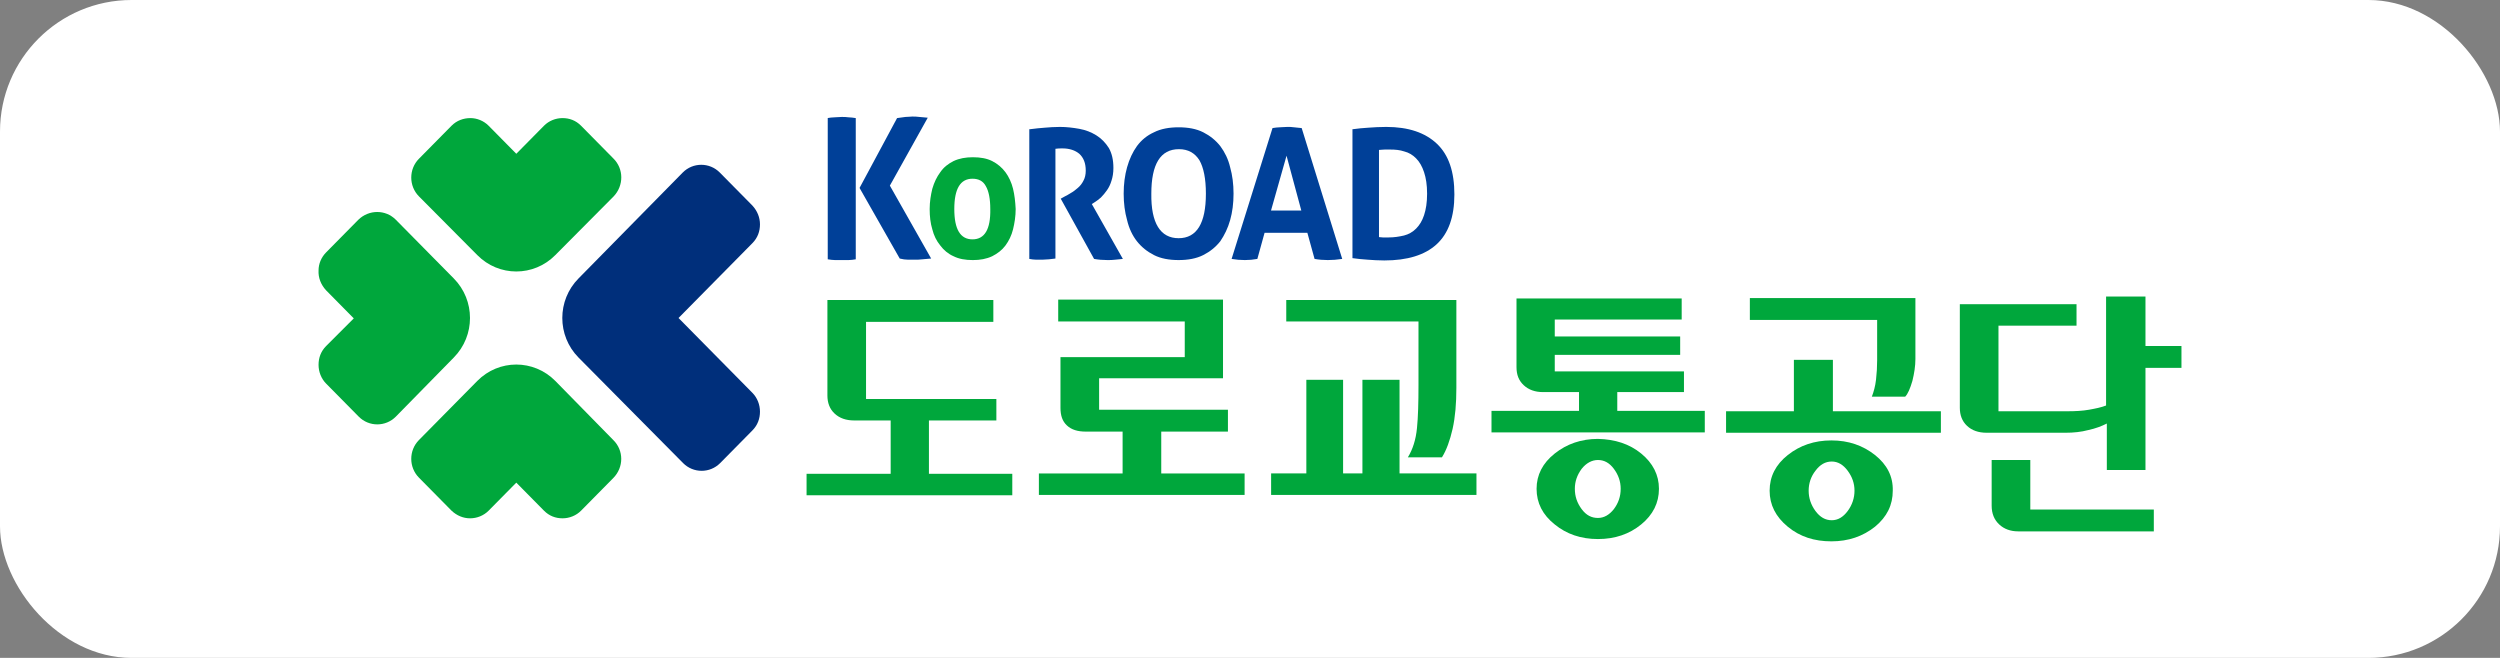 <svg width="190" height="50" viewBox="0 0 190 50" fill="none" xmlns="http://www.w3.org/2000/svg">
<rect x="0" y="0" width="190" height="50" fill="#808080" stroke="none"/>
<rect width="190" height="50" rx="10" fill="white"/>
<path d="M46.61 12.037L44.163 9.558C43.759 9.15 43.27 8.975 42.752 8.975C42.233 8.975 41.715 9.179 41.341 9.558L39.239 11.687L37.137 9.558C36.763 9.179 36.244 8.975 35.755 8.975C35.237 8.975 34.718 9.15 34.315 9.558L31.839 12.066C31.061 12.853 31.061 14.136 31.839 14.924L36.273 19.386C37.914 21.048 40.563 21.048 42.205 19.386L46.639 14.924C47.416 14.107 47.416 12.824 46.61 12.037Z" fill="#00A73C"/>
<path d="M34.489 27.172C36.13 25.509 36.13 22.826 34.489 21.164L30.084 16.702C29.306 15.915 28.039 15.915 27.233 16.702L24.786 19.181C24.411 19.56 24.21 20.056 24.21 20.552C24.181 21.106 24.383 21.631 24.786 22.068L26.887 24.197L24.786 26.297C24.383 26.705 24.21 27.201 24.21 27.726C24.21 28.251 24.411 28.776 24.786 29.155L27.262 31.663C28.039 32.45 29.306 32.45 30.084 31.663L34.489 27.172Z" fill="#00A73C"/>
<path d="M46.61 33.443L42.205 28.952C40.563 27.29 37.914 27.29 36.273 28.952L31.839 33.443C31.061 34.23 31.061 35.514 31.839 36.301L34.315 38.809C34.718 39.188 35.208 39.392 35.726 39.392C36.244 39.392 36.763 39.188 37.137 38.809L39.239 36.68L41.341 38.809C41.744 39.217 42.233 39.392 42.752 39.392C43.27 39.392 43.788 39.188 44.163 38.809L46.61 36.33C47.416 35.514 47.416 34.23 46.61 33.443Z" fill="#00A73C"/>
<path d="M51.568 24.168L57.182 18.481C57.586 18.073 57.758 17.577 57.758 17.052C57.758 16.527 57.557 16.031 57.182 15.623L54.706 13.115C53.929 12.328 52.662 12.328 51.885 13.115L43.966 21.164C42.325 22.826 42.325 25.509 43.966 27.172L51.913 35.192C52.691 35.979 53.958 35.979 54.735 35.192L57.182 32.713C57.586 32.304 57.758 31.809 57.758 31.284C57.758 30.759 57.557 30.234 57.182 29.855L51.568 24.168Z" fill="#002F7B"/>
<path d="M142.497 34.58C141.575 33.851 140.481 33.472 139.186 33.472C137.89 33.472 136.796 33.851 135.874 34.58C134.953 35.309 134.492 36.213 134.492 37.292C134.492 38.371 134.953 39.275 135.874 40.033C136.796 40.792 137.89 41.142 139.186 41.142C140.481 41.142 141.575 40.763 142.497 40.033C143.418 39.275 143.85 38.371 143.85 37.292C143.879 36.213 143.418 35.309 142.497 34.58ZM140.424 38.838C140.078 39.304 139.675 39.538 139.214 39.538C138.725 39.538 138.322 39.304 137.976 38.838C137.631 38.371 137.458 37.846 137.458 37.292C137.458 36.738 137.631 36.213 137.976 35.776C138.322 35.309 138.725 35.076 139.214 35.076C139.675 35.076 140.078 35.309 140.424 35.776C140.769 36.242 140.942 36.738 140.942 37.292C140.942 37.846 140.769 38.371 140.424 38.838Z" fill="#00A73C"/>
<path d="M147.507 32.889H131.181V31.256H136.335V27.348H139.3V31.256H147.507V32.889Z" fill="#00A73C"/>
<path d="M132.96 22.652H145.571V27.289C145.571 27.814 145.485 28.368 145.341 28.952C145.168 29.535 144.996 29.943 144.794 30.147H142.26C142.404 29.768 142.519 29.36 142.577 28.864C142.635 28.368 142.663 27.873 142.663 27.377V24.315H132.989V22.652H132.96Z" fill="#00A73C"/>
<path d="M75.494 22.798V24.46H65.819V30.322H75.724V31.955H70.599V36.009H76.934V37.642H61.299V36.009H67.691V31.955H64.927C64.293 31.955 63.804 31.78 63.429 31.43C63.055 31.08 62.883 30.614 62.883 30.059V22.798H75.494Z" fill="#00A73C"/>
<path d="M90.041 27.144V24.432H80.424V22.77H92.949V28.748H83.533V31.139H93.323V32.802H88.255V35.981H94.59V37.614H78.955V35.981H85.318V32.802H82.525C81.892 32.802 81.431 32.656 81.086 32.335C80.74 32.014 80.596 31.577 80.596 30.994V27.144H90.041Z" fill="#00A73C"/>
<path d="M102.075 28.864V35.98H103.544V28.864H106.365V35.98H112.211V37.613H96.605V35.98H99.282V28.864H102.075ZM97.727 22.798H110.684V29.476C110.684 30.672 110.598 31.693 110.397 32.597C110.195 33.472 109.936 34.201 109.59 34.755H106.999C107.373 34.142 107.604 33.413 107.69 32.538C107.776 31.693 107.805 30.584 107.805 29.272V24.431H97.756V22.798H97.727Z" fill="#00A73C"/>
<path d="M118.162 26.97V28.224H127.981V29.799H122.913V31.227H129.564V32.861H113.354V31.227H120.005V29.799H117.269C116.665 29.799 116.175 29.623 115.801 29.274C115.427 28.924 115.254 28.486 115.254 27.903V22.683H127.808V24.287H118.162V25.57H127.693V26.97H118.162ZM124.727 34.465C125.62 35.194 126.08 36.098 126.08 37.148C126.08 38.227 125.62 39.131 124.727 39.86C123.834 40.589 122.74 40.968 121.444 40.968C120.149 40.968 119.055 40.589 118.162 39.86C117.241 39.131 116.78 38.227 116.78 37.148C116.78 36.098 117.241 35.194 118.162 34.465C119.083 33.736 120.178 33.356 121.444 33.356C122.74 33.386 123.834 33.736 124.727 34.465ZM120.206 35.631C119.861 36.098 119.688 36.594 119.688 37.148C119.688 37.731 119.861 38.227 120.206 38.693C120.552 39.16 120.955 39.364 121.444 39.364C121.905 39.364 122.308 39.131 122.654 38.693C122.999 38.227 123.172 37.731 123.172 37.148C123.172 36.594 122.999 36.098 122.654 35.631C122.308 35.165 121.905 34.96 121.444 34.96C120.984 34.96 120.552 35.194 120.206 35.631Z" fill="#00A73C"/>
<path d="M163.056 22.536V26.298H165.791V27.96H163.056V35.718H160.119V32.189C159.716 32.393 159.255 32.568 158.708 32.685C158.161 32.831 157.585 32.889 156.981 32.889H150.992C150.358 32.889 149.869 32.714 149.494 32.364C149.12 32.014 148.947 31.548 148.947 30.994V23.119H157.816V24.753H151.884V31.256H157.125C157.729 31.256 158.276 31.227 158.766 31.139C159.255 31.052 159.687 30.964 160.062 30.819V22.536H163.056ZM154.303 38.722H163.69V40.384H153.381C152.806 40.384 152.316 40.209 151.942 39.859C151.567 39.509 151.366 39.043 151.366 38.43V34.96H154.303V38.722Z" fill="#00A73C"/>
<path d="M76.99 14.342C76.875 13.875 76.673 13.438 76.414 13.088C76.155 12.738 75.809 12.446 75.406 12.242C75.003 12.038 74.514 11.95 73.938 11.95C73.391 11.95 72.901 12.038 72.469 12.242C72.066 12.446 71.721 12.708 71.462 13.088C71.202 13.438 71.001 13.846 70.857 14.342C70.742 14.808 70.655 15.333 70.655 15.887C70.655 16.441 70.713 16.966 70.857 17.433C70.972 17.899 71.174 18.308 71.462 18.658C71.721 19.008 72.066 19.299 72.469 19.474C72.872 19.678 73.362 19.766 73.938 19.766C74.485 19.766 74.974 19.678 75.406 19.474C75.809 19.27 76.155 19.008 76.414 18.658C76.673 18.308 76.875 17.899 76.99 17.433C77.105 16.966 77.191 16.441 77.191 15.887C77.163 15.333 77.105 14.808 76.99 14.342ZM73.909 18.191C72.987 18.191 72.527 17.433 72.527 15.887C72.527 14.342 72.987 13.583 73.909 13.583C74.37 13.583 74.715 13.758 74.917 14.137C75.147 14.517 75.262 15.129 75.262 15.887C75.291 17.433 74.83 18.191 73.909 18.191Z" fill="#00A73C"/>
<path d="M62.879 8.975C63.052 8.946 63.253 8.917 63.426 8.917C63.599 8.917 63.772 8.888 63.973 8.888C64.146 8.888 64.319 8.888 64.491 8.917C64.664 8.917 64.837 8.946 65.038 8.975V19.707C64.866 19.736 64.664 19.765 64.491 19.765C64.319 19.765 64.146 19.765 63.973 19.765C63.8 19.765 63.627 19.765 63.455 19.765C63.282 19.765 63.109 19.736 62.908 19.707V8.975H62.879ZM65.326 14.283L68.177 8.975C68.407 8.946 68.609 8.917 68.81 8.888C69.012 8.888 69.185 8.858 69.329 8.858C69.501 8.858 69.674 8.858 69.876 8.888C70.077 8.917 70.308 8.917 70.509 8.946L67.63 14.108L70.768 19.649C70.538 19.678 70.336 19.678 70.106 19.707C69.904 19.736 69.703 19.736 69.53 19.736C69.386 19.736 69.213 19.736 69.012 19.736C68.81 19.736 68.609 19.707 68.379 19.649L65.326 14.283Z" fill="#004098"/>
<path d="M78.284 9.82C78.687 9.762 79.062 9.733 79.407 9.704C79.753 9.675 80.127 9.646 80.559 9.646C81.048 9.646 81.538 9.704 82.027 9.791C82.517 9.879 82.949 10.054 83.323 10.287C83.697 10.52 84.014 10.841 84.273 11.249C84.504 11.658 84.619 12.154 84.619 12.766C84.619 13.145 84.561 13.466 84.475 13.728C84.388 14.02 84.273 14.253 84.129 14.457C83.985 14.662 83.841 14.837 83.668 15.012C83.496 15.157 83.352 15.274 83.208 15.361L82.978 15.507L85.338 19.678C85.166 19.707 84.964 19.707 84.763 19.736C84.561 19.765 84.36 19.765 84.158 19.765C83.812 19.765 83.467 19.736 83.15 19.678L80.616 15.099L80.933 14.924C81.048 14.866 81.221 14.778 81.394 14.662C81.567 14.574 81.739 14.428 81.912 14.283C82.085 14.137 82.229 13.962 82.344 13.728C82.459 13.524 82.517 13.262 82.517 12.97C82.517 12.387 82.344 11.979 82.027 11.687C81.711 11.425 81.279 11.279 80.76 11.279C80.559 11.279 80.386 11.279 80.213 11.308V19.649C80.04 19.678 79.897 19.678 79.724 19.707C79.551 19.707 79.407 19.736 79.234 19.736C79.09 19.736 78.918 19.736 78.745 19.736C78.572 19.736 78.399 19.707 78.227 19.678V9.82H78.284Z" fill="#004098"/>
<path d="M89.575 19.765C88.855 19.765 88.221 19.649 87.703 19.386C87.185 19.124 86.753 18.774 86.407 18.336C86.062 17.899 85.802 17.345 85.659 16.732C85.486 16.12 85.399 15.449 85.399 14.72C85.399 13.991 85.486 13.32 85.659 12.708C85.831 12.095 86.091 11.541 86.407 11.104C86.753 10.637 87.185 10.287 87.703 10.054C88.221 9.791 88.855 9.675 89.575 9.675C90.294 9.675 90.928 9.791 91.446 10.054C91.964 10.316 92.396 10.666 92.742 11.104C93.087 11.57 93.346 12.095 93.49 12.708C93.663 13.32 93.749 13.991 93.749 14.72C93.749 15.449 93.663 16.12 93.49 16.732C93.318 17.345 93.058 17.87 92.742 18.336C92.396 18.774 91.964 19.124 91.446 19.386C90.928 19.649 90.294 19.765 89.575 19.765ZM89.575 18.103C90.957 18.103 91.648 16.966 91.648 14.72C91.648 13.583 91.475 12.737 91.158 12.183C90.813 11.629 90.294 11.337 89.603 11.337C88.192 11.337 87.501 12.475 87.501 14.72C87.472 16.966 88.192 18.103 89.575 18.103Z" fill="#004098"/>
<path d="M96.711 9.733C96.913 9.704 97.086 9.675 97.258 9.675C97.431 9.675 97.633 9.646 97.834 9.646C98.007 9.646 98.18 9.646 98.353 9.675C98.525 9.704 98.727 9.704 98.928 9.733L102.009 19.678C101.635 19.736 101.261 19.765 100.915 19.765C100.57 19.765 100.224 19.736 99.907 19.678L99.36 17.695H96.107L95.559 19.678C95.243 19.736 94.926 19.765 94.609 19.765C94.264 19.765 93.947 19.736 93.602 19.678L96.711 9.733ZM98.9 16.003L97.777 11.833L96.596 16.003H98.9Z" fill="#004098"/>
<path d="M102.816 9.82C103.19 9.762 103.593 9.733 103.996 9.704C104.4 9.675 104.86 9.646 105.35 9.646C107.049 9.646 108.315 10.083 109.208 10.929C110.101 11.774 110.533 13.058 110.533 14.778C110.533 16.499 110.072 17.753 109.179 18.57C108.287 19.386 106.962 19.794 105.206 19.794C104.745 19.794 104.342 19.765 103.939 19.736C103.565 19.707 103.161 19.678 102.787 19.619V9.82H102.816ZM104.774 18.015C104.86 18.015 104.947 18.045 105.091 18.045C105.206 18.045 105.379 18.045 105.551 18.045C105.954 18.045 106.329 17.986 106.703 17.899C107.049 17.811 107.365 17.636 107.624 17.374C107.884 17.111 108.085 16.791 108.229 16.353C108.373 15.916 108.459 15.391 108.459 14.72C108.459 14.049 108.373 13.524 108.229 13.087C108.085 12.649 107.884 12.299 107.624 12.037C107.365 11.774 107.077 11.6 106.732 11.512C106.386 11.395 106.041 11.366 105.666 11.366C105.551 11.366 105.407 11.366 105.235 11.366C105.062 11.366 104.918 11.395 104.803 11.395V18.015H104.774Z" fill="#004098"/>
</svg>
